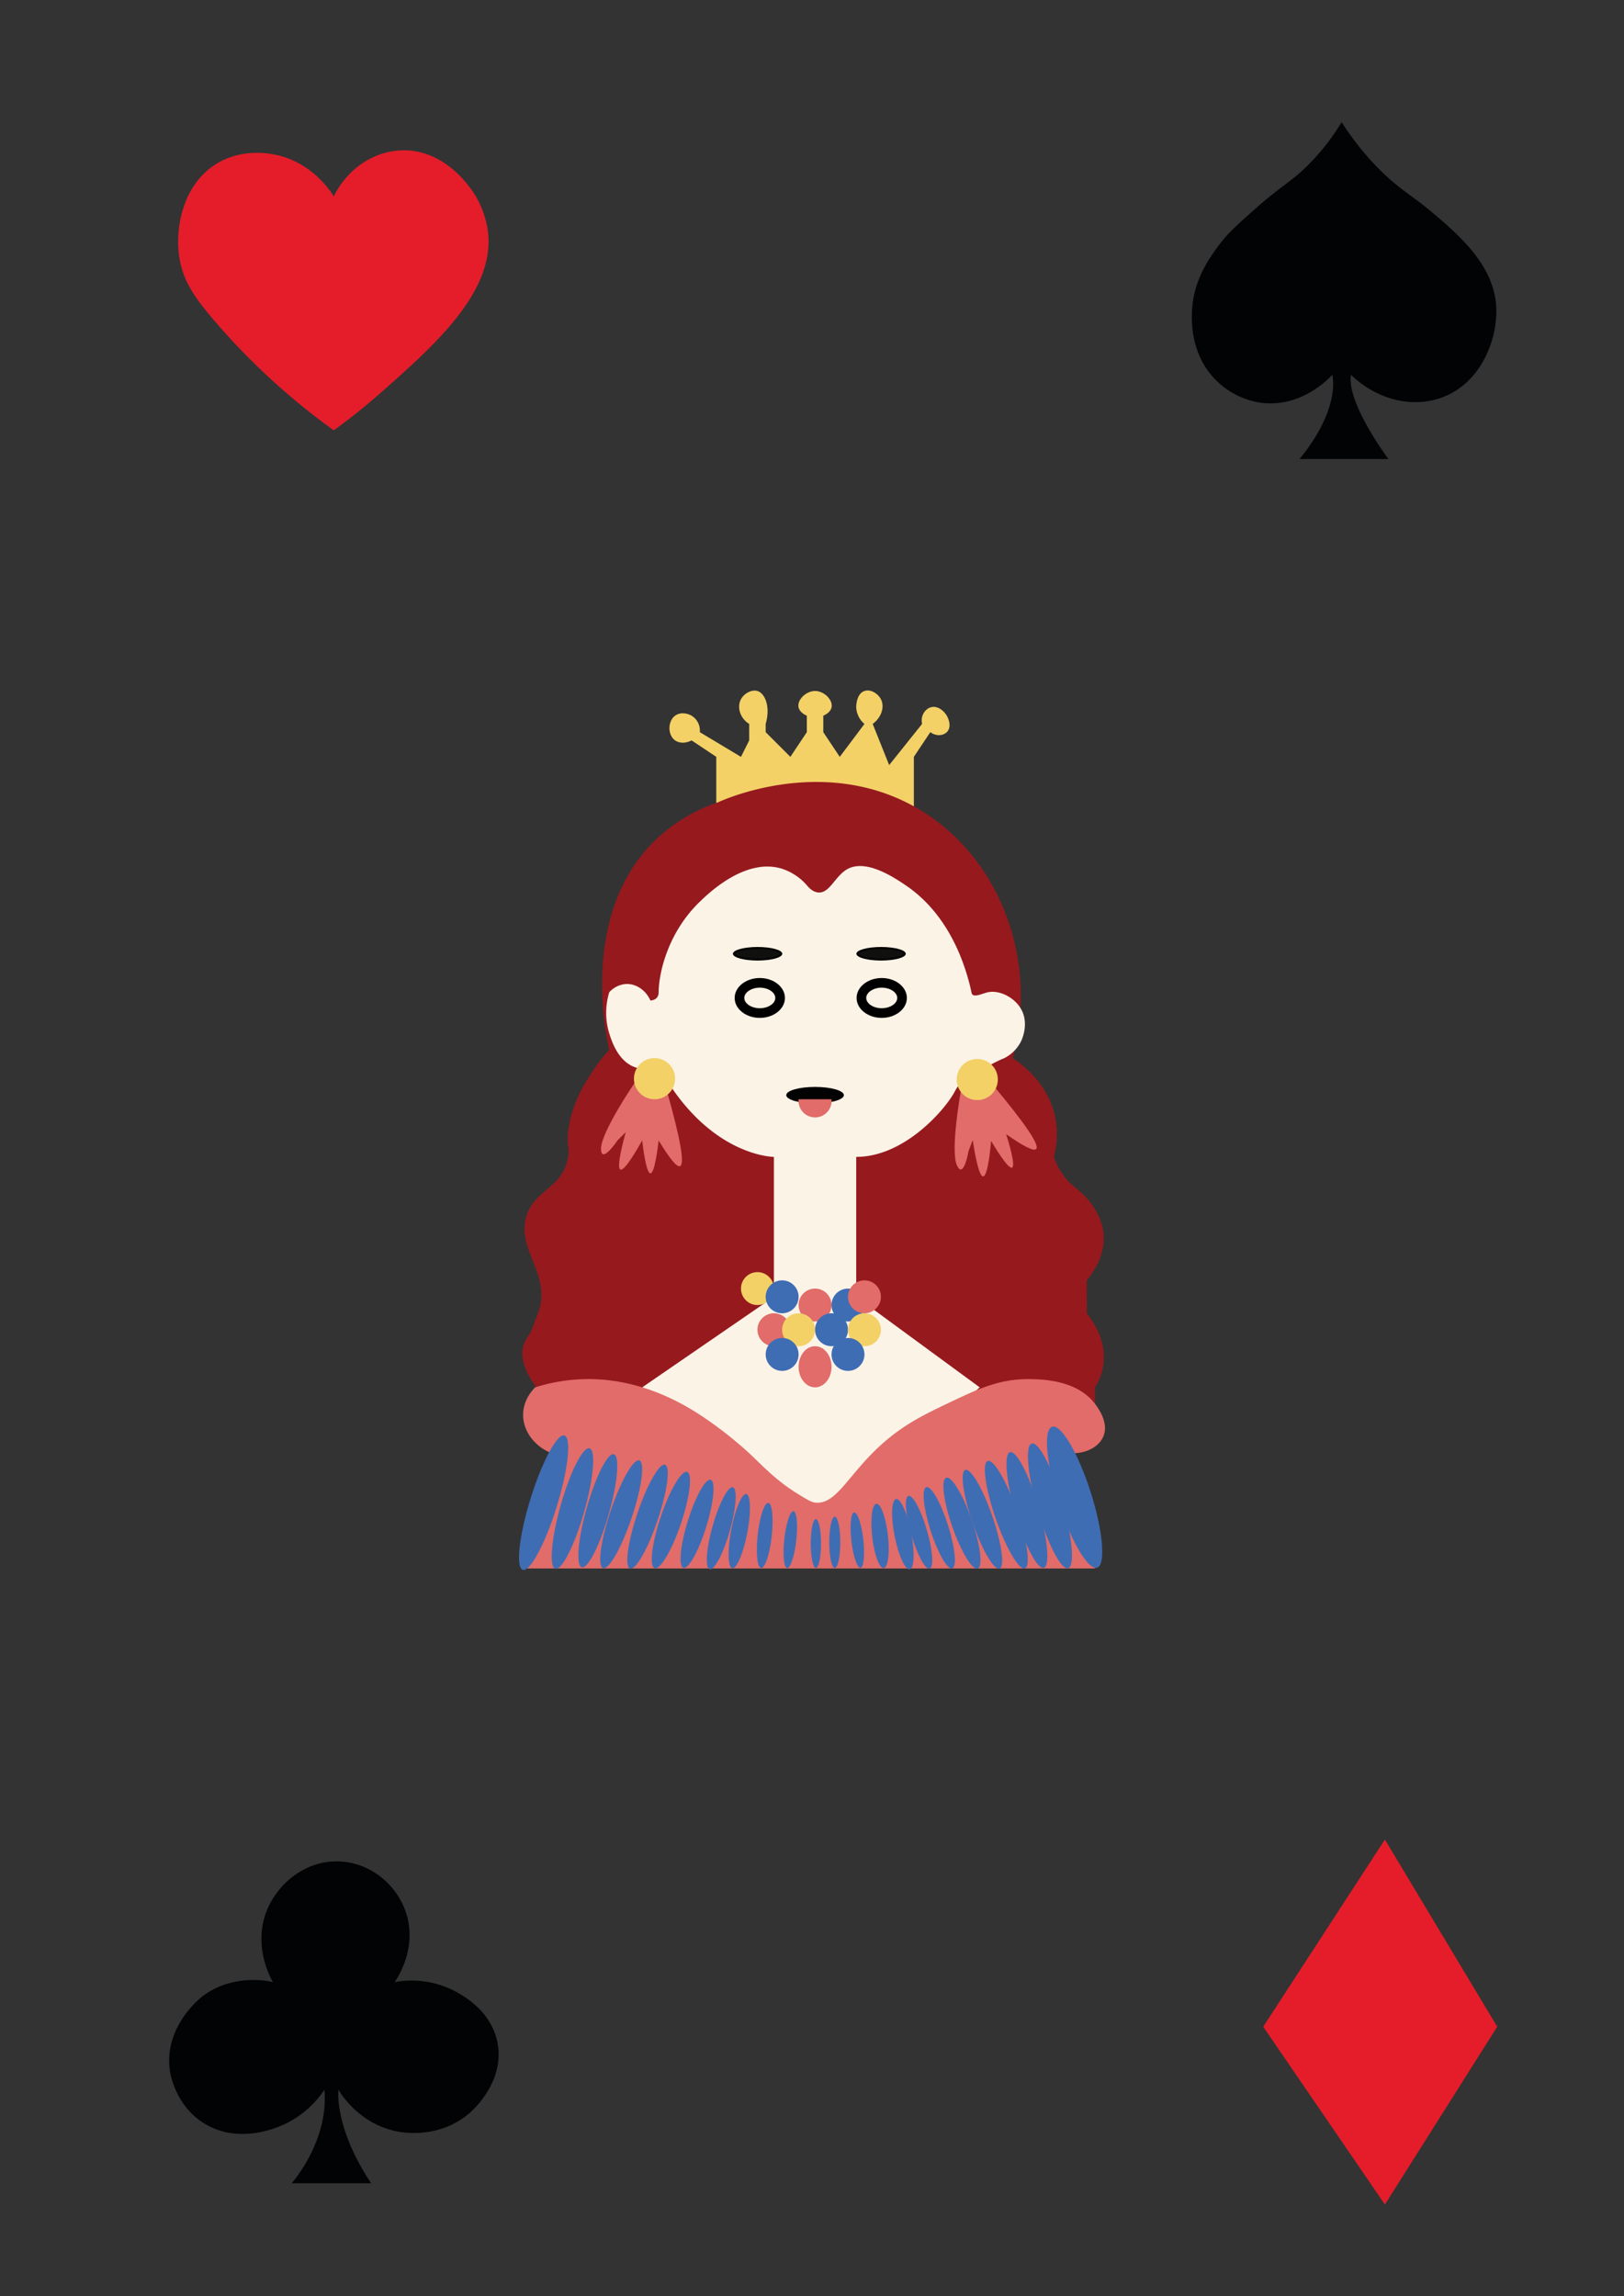 <svg id="Layer_1" data-name="Layer 1" xmlns="http://www.w3.org/2000/svg" viewBox="0 0 841.89 1190.551"><rect x="0" y="0" width="841.89" height="1190.551" fill="#333333" stroke="none"/><defs><style>.cls-1{fill:#e51d2a;}.cls-2{fill:#020304;}.cls-3{fill:#f3d167;}.cls-4{fill:#96191e;}.cls-5{fill:#fcf3e7;}.cls-6{fill:#10100f;}.cls-7{fill:#020202;}.cls-8{fill:#e16c69;}.cls-9{fill:#3e6db4;}</style></defs><path class="cls-1" d="M173.022,101.817c6.851-13.908,20.152-23.213,34.773-23.849,20.472-.89,33.055,15.671,35.582,18.997a48.139,48.139,0,0,1,9.704,24.26c2.843,30.708-28.089,58.019-55.799,82.485-9.765,8.622-18.35,15.137-24.26,19.408a353.723,353.723,0,0,1-63.077-58.225C100.893,154.151,94.805,145.514,92.962,133.355c-2.323-15.333,1.863-37.866,19.408-48.521,12.469-7.572,25.625-5.464,29.112-4.852C161.319,83.461,171.391,99.178,173.022,101.817Z"/><path class="cls-2" d="M695.513,63.325a116.633,116.633,0,0,1-16.982,21.834c-9.489,9.55-14.373,11.028-29.112,24.26-8.653,7.768-12.98,11.652-16.982,16.982-5.134,6.837-14.272,19.006-14.556,36.391-.078,4.778-.32,21.204,12.13,33.965a41.13,41.13,0,0,0,24.26,12.13c20.65,2.399,34.868-12.866,36.391-14.556,0,0,4.852,16.982-16.982,43.669h46.095s-21.834-29.112-19.408-43.669c12.931,12.505,30.743,17.268,46.095,12.13,21.672-7.253,30.484-31.573,29.112-48.521-1.728-21.364-20.11-36.849-33.965-48.521-10.12-8.525-17.403-11.841-29.112-24.26A146.344,146.344,0,0,1,695.513,63.325Z"/><path class="cls-2" d="M141.483,1027.68c-1.01-1.717-11.194-19.723-2.426-38.817,6.145-13.382,20.48-24.86,37.789-23.706,14.698.979,27.119,10.773,32.566,23.706,8.508,20.202-4.239,37.992-4.852,38.817a48.6,48.6,0,0,1,31.538,4.852c4.04,2.197,18.695,10.168,21.834,26.686,3.806,20.027-12.705,34.789-14.556,36.391-15.067,13.037-33.491,10.201-36.391,9.704-20.255-3.468-30.138-19.478-31.538-21.834,0,0-2.426,19.408,16.982,48.521H151.187s19.408-21.834,16.982-48.521a50.771,50.771,0,0,1-24.26,19.408c-4.209,1.556-22.425,8.292-38.817-2.426-14.119-9.232-16.693-24.749-16.982-26.686-3.438-23.057,16.104-38.161,16.982-38.817C120.817,1023.226,138.77,1027.054,141.483,1027.68Z"/><polygon class="cls-1" points="654.862 1050.811 717.939 953.769 776.164 1050.811 717.939 1143 654.862 1050.811"/><path class="cls-3" d="M371.32,422.288H473.747V392.414l8.536-12.803c2.824,2.144,6.52,1.978,8.536,0,2.589-2.54,1.05-6.736,0-8.536-1.352-2.317-4.753-5.562-8.536-4.268-3.109,1.063-5.134,4.734-4.268,8.536q-8.535,10.669-17.071,21.339-4.268-10.669-8.536-21.339c4.694-3.453,6.235-9.003,4.268-12.803-1.467-2.833-5.245-5.393-8.536-4.268-4.304,1.472-4.276,8.055-4.268,8.536a11.896,11.896,0,0,0,4.268,8.536q-6.402,8.536-12.803,17.071-4.268-6.402-8.536-12.803v-8.536c.78-.334,3.686-1.679,4.268-4.268.859-3.819-3.749-8.536-8.536-8.536s-9.449,4.729-8.536,8.536c.645,2.687,3.643,4.007,4.268,4.268v8.536L409.73,392.414l-12.803-12.803V375.342c2.583-8.818-.285-15.855-4.268-17.071-2.884-.881-6.842,1.141-8.536,4.268-2.17,4.006-.6,9.783,4.268,12.803v8.536l-4.268,8.536-21.339-12.803a8.979,8.979,0,0,0-4.268-8.536c-2.427-1.419-6.007-1.854-8.536,0-3.85,2.823-3.968,10.003,0,12.803,2.292,1.618,5.638,1.555,8.536,0q6.402,4.268,12.803,8.536Z"/><path class="cls-4" d="M372.258,415.963a87.35,87.35,0,0,0-31.88,19.015c-40.728,38.575-25.86,103.932-24.54,109.362a76.65,76.65,0,0,0-9.069,11.736c-3.98,6.192-10.737,16.756-12.27,30.941-.849,7.857.935,7.189,0,12.803-2.69,16.147-16.586,16.51-21.339,29.874-6.398,17.992,13.779,31.427,5.442,52-2.3,5.676-2.273,7.262-5.442,12.016-8.536,12.803,8.536,29.874,8.536,29.874L567.638,727.855v-8.536s12.803-17.071-4.268-38.41V663.838c2.362-2.801,10.48-13.113,8.535-25.607-1.408-9.046-7.591-16.028-8.535-17.071-4.465-4.931-8.435-6.315-12.803-12.803a37.455,37.455,0,0,1-4.268-8.536,44.391,44.391,0,0,0,1.067-18.672c-3.169-19.719-19.123-30.434-22.406-32.542,13.513-50.633-6.275-102.83-46.946-128.034C429.728,390.652,376.553,413.991,372.258,415.963Z"/><path class="cls-5" d="M341.445,514.466c0-8.396,3.907-30.107,21.339-46.946,4.718-4.557,23.783-22.974,42.678-17.071a29.06,29.06,0,0,1,12.803,8.536c1.2,1.483,3.283,3.58,6.028,3.755,6.013.384,8.678-8.868,15.311-12.291,9.755-5.034,24.065,4.617,29.874,8.536,23.856,16.089,31.616,43.858,34.142,55.481a1.888,1.888,0,0,0,.424,1.095c1.307,1.592,5.374-.513,8.111-1.095,5.794-1.23,13.523,2.458,17.071,8.536,4.514,7.732.419,16.235,0,17.071a19.747,19.747,0,0,1-8.536,8.536,61.731,61.731,0,0,0-8.536,4.268c-1.762,1.059-3.361,2.14-4.801,3.201-0.0 0-8.841,2.744-12.27,9.603-4.268,8.536-25.607,34.142-51.213,34.142v72.552L507.889,719.319l-76.82,68.285-98.159-68.285,68.285-46.946V599.821s-34.142,0-59.749-46.946a18.11,18.11,0,0,1-11.232.792c-9.568-2.668-13.066-13.727-14.375-17.863a36.688,36.688,0,0,1,0-21.339,12.933,12.933,0,0,1,8.536-4.268c5.228-.297,10.368,3.085,12.803,8.536C337.178,518.733,341.445,518.733,341.445,514.466Z"/><path d="M393.883,527.76c-7.188,0-13.035-4.639-13.035-10.34s5.848-10.34,13.035-10.34,13.035,4.639,13.035,10.34S401.07,527.76,393.883,527.76Zm0-15.681c-4.355,0-8.035,2.446-8.035,5.34s3.68,5.34,8.035,5.34,8.035-2.446,8.035-5.34S398.238,512.079,393.883,512.079Z"/><path d="M457.094,527.76c-7.188,0-13.035-4.639-13.035-10.34s5.848-10.34,13.035-10.34,13.035,4.639,13.035,10.34S464.281,527.76,457.094,527.76Zm0-15.681c-4.355,0-8.035,2.446-8.035,5.34s3.68,5.34,8.035,5.34,8.035-2.446,8.035-5.34S461.449,512.079,457.094,512.079Z"/><path class="cls-6" d="M392.743,497.526c-7.623,0-12.303-1.757-12.303-3.017s4.681-3.017,12.303-3.017c7.623,0,12.304,1.757,12.304,3.017S400.366,497.526,392.743,497.526Z"/><path d="M392.743,491.993c7.587,0,11.712,1.765,11.803,2.515-.091.753-4.217,2.518-11.803,2.518s-11.712-1.765-11.803-2.515c.091-.753,4.217-2.518,11.803-2.518m0-1c-7.071,0-12.803,1.574-12.803,3.516s5.732,3.516,12.803,3.516,12.803-1.574,12.803-3.516-5.732-3.516-12.803-3.516Z"/><ellipse class="cls-6" cx="456.76" cy="494.509" rx="12.304" ry="3.017"/><path d="M456.76,491.993c7.587,0,11.712,1.765,11.803,2.515-.091.753-4.217,2.518-11.803,2.518s-11.712-1.765-11.803-2.515c.091-.753,4.217-2.518,11.803-2.518m0-1c-7.071,0-12.803,1.574-12.803,3.516s5.732,3.516,12.803,3.516,12.803-1.574,12.803-3.516-5.732-3.516-12.803-3.516Z"/><path class="cls-7" d="M422.533,571.581c-8.508,0-14.437-1.985-14.437-3.768s5.929-3.768,14.437-3.768,14.438,1.986,14.438,3.768S431.041,571.581,422.533,571.581Z"/><path d="M422.533,564.545c9.018,0,13.937,2.159,13.937,3.268,0,1.109-4.919,3.268-13.937,3.268s-13.937-2.159-13.937-3.268c0-1.109,4.919-3.268,13.937-3.268m0-1c-8.25,0-14.937,1.911-14.937,4.268s6.688,4.268,14.937,4.268,14.937-1.911,14.937-4.268-6.688-4.268-14.937-4.268Z"/><path class="cls-8" d="M413.998,569.947a8.576,8.576,0,1,0,17.071,0Z"/><path class="cls-8" d="M328.893,561.589S311.571,587.018,311.571,595.554s8.536-4.268,8.536-4.268h0l4.268-4.268c-1.212,4.371-4.992,18.471-2.74,19.39,2.181.89,8.98-11.006,11.276-15.122.353,3.084,2.026,17.071,4.268,17.071s3.914-13.987,4.268-17.071q8.603,14.318,11.075,13.329,3.786-1.516-6.807-38.936Z"/><path class="cls-8" d="M498.043,566.061s-5.463,30.28-1.987,38.075,6.057-7.374,6.057-7.374h0l2.16-5.636c.673,4.485,2.964,18.903,5.395,18.825,2.354-.075,3.719-13.71,4.139-18.404,1.579,2.672,8.803,14.766,10.851,13.853s-2.122-14.369-3.055-17.329q13.688,9.573,15.544,7.663,2.84-2.926-22.075-32.787Z"/><circle class="cls-3" cx="392.659" cy="668.106" r="8.536"/><circle class="cls-9" cx="405.462" cy="672.374" r="8.536"/><circle class="cls-8" cx="422.533" cy="676.641" r="8.536"/><circle class="cls-9" cx="439.604" cy="676.641" r="8.536"/><circle class="cls-8" cx="448.14" cy="672.374" r="8.536"/><circle class="cls-8" cx="401.194" cy="689.445" r="8.536"/><circle class="cls-3" cx="413.998" cy="689.445" r="8.536"/><circle class="cls-9" cx="431.069" cy="689.445" r="8.536"/><circle class="cls-3" cx="448.14" cy="689.445" r="8.536"/><circle class="cls-9" cx="405.462" cy="702.248" r="8.536"/><circle class="cls-9" cx="439.604" cy="702.248" r="8.536"/><ellipse class="cls-8" cx="422.533" cy="708.65" rx="8.536" ry="10.669"/><path class="cls-8" d="M388.391,753.462c7.313,6.846,13.794,14.109,25.607,21.339,4.423,2.707,6.634,4.061,8.536,4.268,11.119,1.21,16.878-14.235,34.142-29.875,11.434-10.359,22.029-15.552,34.142-21.339,16.014-7.651,27.153-12.961,42.678-12.803,6.326.064,24.654.25,34.142,12.803,1.571,2.078,7.432,9.832,4.268,17.071-2.397,5.484-9.2,8.904-17.071,8.536l12.803,59.749H273.161l12.803-59.749c-9.057-3.57-14.921-11.687-14.783-20.18.122-7.509,4.892-12.606,6.247-13.962a92.108,92.108,0,0,1,25.607-4.268c31.959-.713,55.971,15.805,64.017,21.339A206.551,206.551,0,0,1,388.391,753.462Z"/><ellipse class="cls-9" cx="281.815" cy="779.115" rx="36.458" ry="7.092" transform="translate(-545.818 817.386) rotate(-72.762)"/><ellipse class="cls-9" cx="296.757" cy="782.133" rx="32.447" ry="6.311" transform="translate(-536.676 854.149) rotate(-74.161)"/><ellipse class="cls-9" cx="309.908" cy="783.305" rx="30.462" ry="5.925" transform="translate(-528.242 867.652) rotate(-74.161)"/><ellipse class="cls-9" cx="322.02" cy="785.118" rx="29.474" ry="5.733" transform="translate(-524.831 839.436) rotate(-71.369)"/><ellipse class="cls-9" cx="335.689" cy="786.364" rx="28.409" ry="5.526" transform="translate(-516.71 853.236) rotate(-71.369)"/><ellipse class="cls-9" cx="347.788" cy="788.134" rx="26.345" ry="5.519" transform="translate(-510.153 865.906) rotate(-71.369)"/><ellipse class="cls-9" cx="361.352" cy="790.072" rx="23.896" ry="5.006" transform="translate(-500.315 901.061) rotate(-72.762)"/><ellipse class="cls-9" cx="373.907" cy="792.368" rx="22.086" ry="4.627" transform="translate(-490.429 935.811) rotate(-74.161)"/><ellipse class="cls-9" cx="383.253" cy="793.871" rx="19.574" ry="4.227" transform="translate(-468.161 1022.362) rotate(-79.253)"/><ellipse class="cls-9" cx="396.432" cy="796.103" rx="16.985" ry="3.643" transform="translate(-438.611 1102.112) rotate(-83.654)"/><ellipse class="cls-9" cx="409.697" cy="798.26" rx="14.836" ry="3.108" transform="translate(-428.956 1117.214) rotate(-83.654)"/><ellipse class="cls-9" cx="422.953" cy="800.287" rx="2.657" ry="12.683"/><ellipse class="cls-9" cx="557.083" cy="776.275" rx="8.73" ry="38.364" transform="translate(-209.621 206.092) rotate(-17.698)"/><ellipse class="cls-9" cx="544.304" cy="780.764" rx="6.694" ry="33.668" transform="translate(-196.903 183.711) rotate(-16.266)"/><ellipse class="cls-9" cx="532.362" cy="782.907" rx="6.209" ry="31.228" transform="translate(-197.981 180.452) rotate(-16.266)"/><ellipse class="cls-9" cx="521.682" cy="785.345" rx="5.85" ry="29.464" transform="translate(-228.489 214.239) rotate(-19.123)"/><ellipse class="cls-9" cx="509.292" cy="787.718" rx="5.378" ry="27.089" transform="translate(-229.95 210.311) rotate(-19.123)"/><ellipse class="cls-9" cx="498.68" cy="789.716" rx="5.334" ry="24.942" transform="translate(-231.253 207.024) rotate(-19.129)"/><ellipse class="cls-9" cx="486.911" cy="792.117" rx="4.729" ry="22.096" transform="translate(-217.82 185.581) rotate(-17.704)"/><ellipse class="cls-9" cx="476.453" cy="794.455" rx="4.208" ry="19.651" transform="translate(-203.513 165.318) rotate(-16.271)"/><ellipse class="cls-9" cx="468.056" cy="795.428" rx="4.377" ry="18.544" transform="translate(-143.77 104.45) rotate(-11.049)"/><ellipse class="cls-9" cx="456.226" cy="796.372" rx="4.085" ry="16.779" transform="translate(-87.57 57.023) rotate(-6.527)"/><ellipse class="cls-9" cx="444.45" cy="798.541" rx="3.105" ry="14.449" transform="translate(-87.893 55.699) rotate(-6.527)"/><ellipse class="cls-9" cx="432.751" cy="799.663" rx="2.861" ry="13.308"/><circle class="cls-3" cx="339.312" cy="559.277" r="10.669"/><circle class="cls-3" cx="506.616" cy="559.707" r="10.669"/></svg>